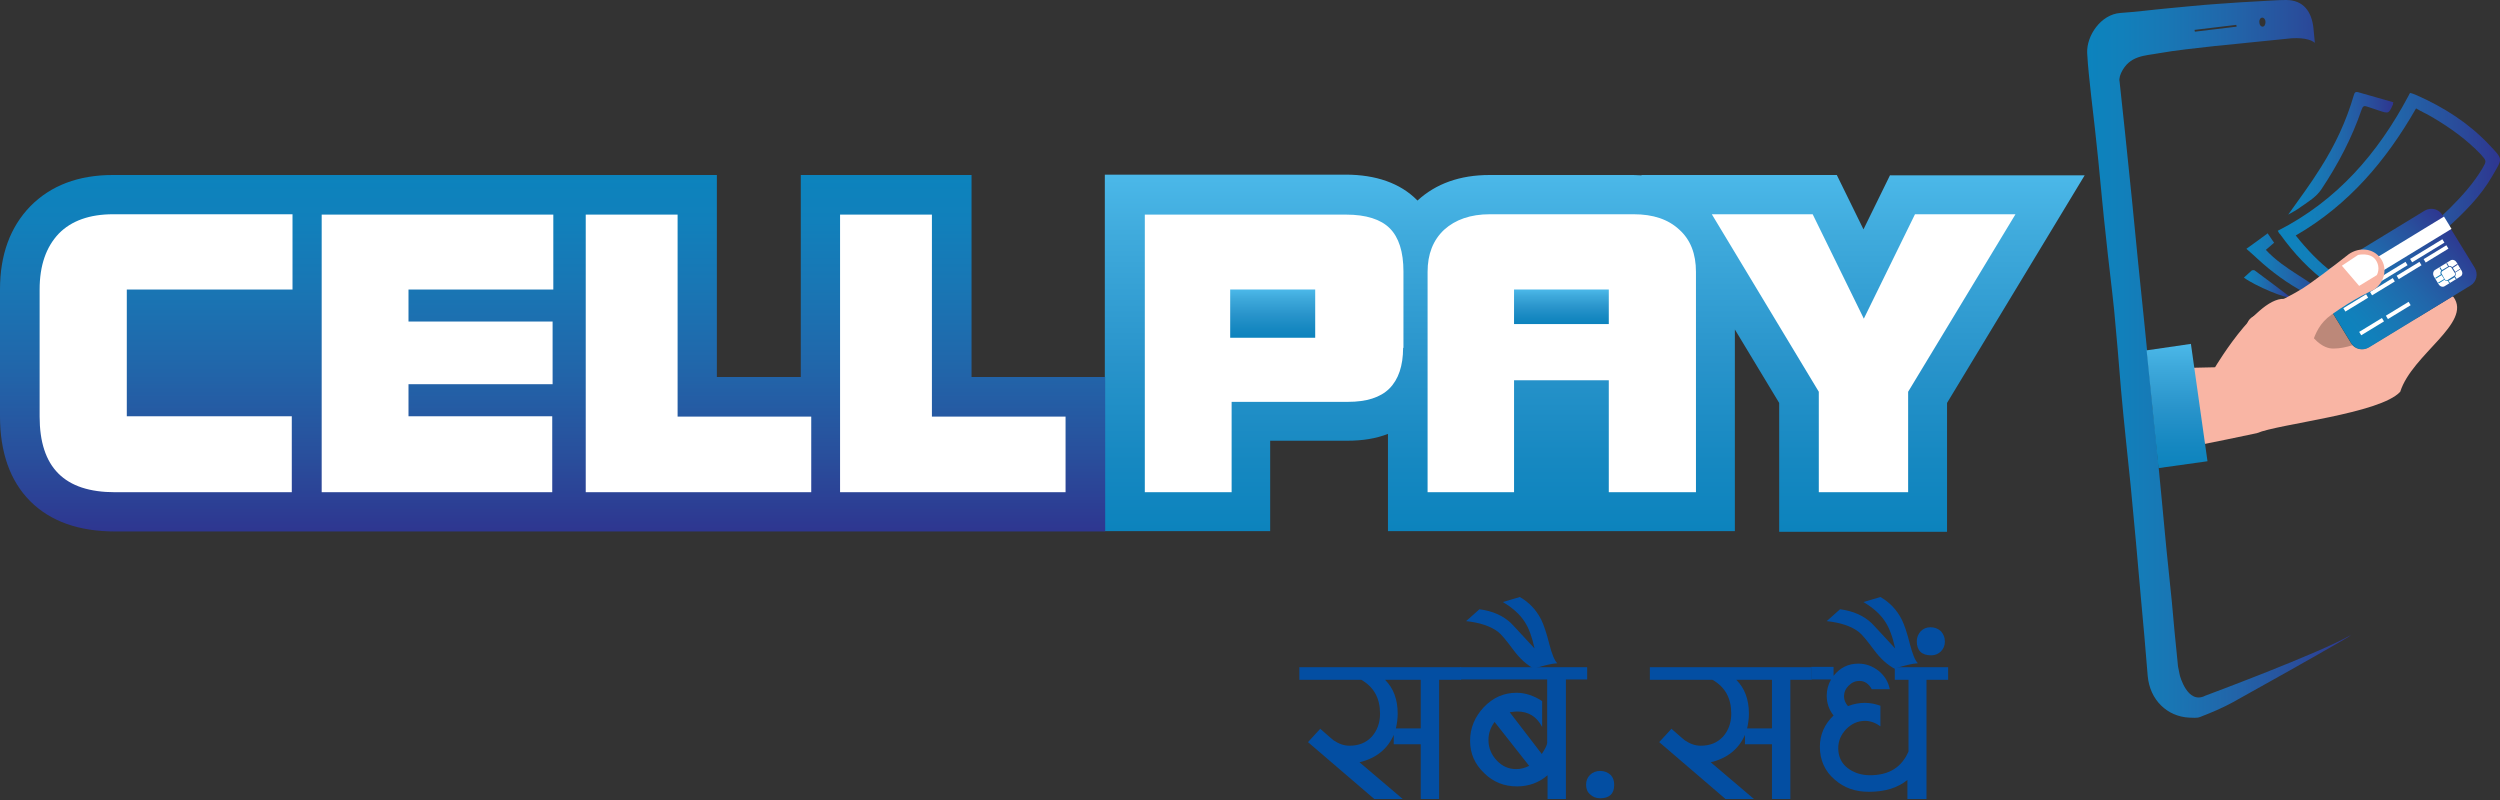<svg width="200" height="64" viewBox="0 0 200 64" fill="none" xmlns="http://www.w3.org/2000/svg">
<rect x="0" y="0" width="200" height="64" fill="#333333" stroke="none"/>
<g clip-path="url(#clip0)">
<path d="M164.266 15.526L154.467 32.032V40.933H143.689V30.937L137.522 21.892V40.501H112.652V33.011L100.116 33.559V40.933H5.793L1.413 37.073V21.921L6.139 15.526H55.764V31.801H65.563V15.526H75.793V31.686H89.972V15.526H110.346L113.315 18.176L116.831 15.526H146.139L148.848 21.143L152.594 15.526H164.266Z" fill="white"/>
<path d="M189.481 27.769C188.991 28.057 188.357 27.913 188.069 27.423L186.167 24.312C184.957 25.493 184.15 26.818 184.899 27.855C186.686 30.39 193.746 26.012 193.746 26.012L193.314 25.435L189.481 27.769Z" fill="#BC8879"/>
<path d="M105.216 23.16H98.415V27.02H105.216V23.16Z" fill="url(#paint0_linear)"/>
<path d="M128.703 23.16H121.123V25.925H128.703V23.16Z" fill="url(#paint1_linear)"/>
<path d="M151.21 14L149.078 18.35L146.945 14H131.325V14.029C131.095 14.029 130.893 14 130.663 14H119.164C116.801 14 114.87 14.691 113.4 16.045C113.372 16.016 113.372 16.016 113.343 15.988C112.017 14.662 110.086 13.971 107.637 13.971H88.386V42.489H101.614V35.259H107.781C108.991 35.259 110.086 35.086 111.037 34.711V42.489H124.236H125.533H138.789V26.358L142.334 32.234V42.546H155.763V32.234L166.772 14.029H151.21V14ZM112.248 27.827C112.248 29.267 111.873 30.362 111.152 31.082C110.432 31.802 109.308 32.148 107.838 32.148H98.53V39.378H91.585V17.169H107.694C109.279 17.169 110.461 17.543 111.181 18.263C111.902 18.983 112.276 20.136 112.276 21.72V27.827H112.248ZM135.648 39.378H128.703V30.419H121.124V39.378H114.207V21.749C114.207 20.337 114.64 19.214 115.533 18.378C116.426 17.572 117.637 17.14 119.193 17.14H130.691C132.248 17.14 133.458 17.543 134.351 18.378C135.245 19.185 135.677 20.308 135.677 21.749V39.378H135.648ZM152.651 31.341V39.378H145.504V31.341L136.945 17.14H145.014L149.106 25.493L153.199 17.14H161.239L152.651 31.341Z" fill="url(#paint2_linear)"/>
<path d="M196.196 23.707L189.482 27.797C189.049 28.057 188.502 27.97 188.185 27.625C187.695 27.769 187.205 27.884 186.686 27.884C184.813 27.942 183.372 24.139 183.372 24.139C181.24 22.584 177.205 29.382 177.205 29.382L172.047 29.497L172.767 36.094C172.767 36.094 173.113 36.238 180.548 34.653C182.306 33.904 190.404 33.098 192.018 31.341C192.969 28.345 197.781 25.839 196.283 23.765C196.254 23.736 196.225 23.707 196.196 23.707Z" fill="#F9B5A4"/>
<path d="M116.829 54.386H115.129V63.92H113.659V59.542H111.498V58.793C111.008 59.916 110.086 60.665 108.76 60.982L112.219 63.92H109.942L104.639 59.369L105.619 58.303C106.282 58.879 106.628 59.196 106.685 59.225C107.118 59.513 107.521 59.657 107.953 59.657C108.703 59.657 109.279 59.426 109.74 58.937C110.172 58.447 110.403 57.842 110.403 57.093C110.403 55.855 109.913 54.962 108.904 54.386H103.948V53.377H116.887V54.386H116.829ZM113.659 54.386H110.806C111.469 55.048 111.815 55.941 111.815 57.093C111.815 57.496 111.757 57.9 111.671 58.274H113.659V54.386Z" fill="#034EA2"/>
<path d="M126.973 54.357H125.273V63.92H123.803V62.019C123.112 62.624 122.276 62.912 121.354 62.912C120.345 62.912 119.452 62.566 118.731 61.846C117.982 61.126 117.607 60.291 117.607 59.254C117.607 58.245 117.982 57.352 118.703 56.575C119.452 55.797 120.316 55.422 121.325 55.422C122.017 55.422 122.708 55.653 123.371 56.085V58.159C122.939 57.324 122.276 56.92 121.383 56.92C121.181 56.92 121.008 56.949 120.778 56.978L123.342 60.319C123.631 59.887 123.775 59.571 123.775 59.426V54.357H116.801V53.377H126.973V54.357ZM122.334 61.27L119.567 57.756C119.25 58.188 119.077 58.649 119.077 59.196C119.077 59.83 119.308 60.377 119.74 60.838C120.172 61.299 120.691 61.529 121.296 61.529C121.642 61.529 121.988 61.443 122.334 61.27Z" fill="#034EA2"/>
<path d="M122.708 53.493C122.132 53.176 121.584 52.686 121.094 52.023C120.518 51.246 120.114 50.756 119.855 50.554C119.25 50.093 118.385 49.806 117.29 49.69L118.357 48.74C119.423 48.884 120.259 49.258 120.893 49.863C121.065 50.036 121.671 50.699 122.766 51.88C122.564 50.958 122.305 50.238 121.959 49.719C121.584 49.143 121.008 48.624 120.23 48.163L121.584 47.76C122.333 48.192 122.881 48.769 123.285 49.546C123.486 49.95 123.717 50.612 123.947 51.534C124.149 52.312 124.351 52.83 124.581 53.06C124.12 53.089 123.515 53.233 122.708 53.493Z" fill="#034EA2"/>
<path d="M129.135 62.797C129.135 63.488 128.76 63.863 128.011 63.863C127.694 63.863 127.406 63.748 127.204 63.546C126.973 63.344 126.887 63.085 126.887 62.768C126.887 62.451 127.002 62.192 127.204 61.99C127.406 61.789 127.694 61.674 128.011 61.674C128.357 61.674 128.616 61.789 128.847 61.99C129.048 62.192 129.135 62.451 129.135 62.797Z" fill="#034EA2"/>
<path d="M144.956 54.386H143.227V63.92H141.757V59.542H139.596V58.793C139.106 59.916 138.184 60.665 136.858 60.982L140.316 63.92H138.04L132.737 59.369L133.717 58.303C134.38 58.879 134.726 59.196 134.783 59.225C135.216 59.513 135.619 59.657 136.051 59.657C136.801 59.657 137.377 59.426 137.838 58.937C138.27 58.447 138.501 57.842 138.501 57.093C138.501 55.855 138.011 54.962 137.002 54.386H131.988V53.377H144.927V54.386H144.956ZM141.757 54.386H138.904C139.567 55.048 139.913 55.941 139.913 57.093C139.913 57.496 139.855 57.9 139.769 58.274H141.757V54.386Z" fill="#034EA2"/>
<path d="M155.85 54.386H154.12V63.921H152.593V62.394C151.815 63.028 150.806 63.344 149.51 63.344C148.414 63.344 147.521 63.028 146.772 62.365C145.994 61.703 145.59 60.81 145.59 59.744C145.59 58.764 145.965 57.929 146.685 57.238C146.311 56.777 146.138 56.229 146.138 55.653C146.138 55.192 146.253 54.76 146.484 54.357H144.899V53.349H146.685V54.069C147.204 53.407 147.867 53.09 148.674 53.09C149.279 53.09 149.798 53.291 150.288 53.666C150.749 54.04 151.066 54.53 151.181 55.135H149.74C149.51 54.703 149.164 54.472 148.76 54.472C148.443 54.472 148.155 54.587 147.896 54.847C147.636 55.106 147.521 55.394 147.521 55.711C147.521 55.999 147.636 56.258 147.838 56.489C148.27 56.316 148.731 56.229 149.193 56.229C149.625 56.229 150.028 56.316 150.432 56.46V58.102C150.028 57.814 149.625 57.67 149.193 57.67C148.616 57.67 148.126 57.9 147.694 58.332C147.262 58.793 147.06 59.283 147.06 59.859C147.06 60.522 147.319 61.069 147.809 61.443C148.299 61.818 148.904 62.019 149.596 62.019C151.123 62.019 152.132 61.386 152.68 60.118V54.386H151.584V53.378H155.85V54.386Z" fill="#034EA2"/>
<path d="M151.556 53.493C150.98 53.176 150.432 52.686 149.942 52.023C149.366 51.246 148.962 50.756 148.703 50.554C148.098 50.093 147.233 49.806 146.138 49.69L147.204 48.74C148.271 48.884 149.106 49.258 149.74 49.863C149.913 50.036 150.519 50.699 151.614 51.88C151.412 50.958 151.153 50.238 150.807 49.719C150.432 49.143 149.856 48.624 149.078 48.163L150.432 47.76C151.181 48.192 151.729 48.769 152.132 49.546C152.334 49.95 152.565 50.612 152.795 51.534C152.997 52.312 153.199 52.83 153.429 53.06C152.968 53.089 152.363 53.233 151.556 53.493Z" fill="#034EA2"/>
<path d="M155.591 51.332C155.591 51.649 155.475 51.908 155.274 52.11C155.072 52.312 154.813 52.427 154.496 52.427C153.746 52.427 153.343 52.053 153.343 51.304C153.343 50.987 153.458 50.727 153.66 50.497C153.862 50.295 154.121 50.18 154.438 50.18C154.784 50.18 155.043 50.295 155.274 50.497C155.475 50.727 155.591 50.987 155.591 51.332Z" fill="#034EA2"/>
<path d="M176.427 55.653C174.986 56.402 174.381 54.011 174.381 54.011L174.237 53.291C174.237 53.175 174.208 53.089 174.208 52.974C174.035 51.361 173.891 49.748 173.747 48.135C173.603 46.723 173.459 45.34 173.315 43.929C173.17 42.517 173.055 41.077 172.911 39.666C172.738 37.966 172.594 36.267 172.421 34.567C172.277 33.242 172.133 31.917 172.018 30.592C171.874 29.123 171.73 27.682 171.585 26.213C171.413 24.427 171.211 22.67 171.038 20.884C170.865 19.213 170.721 17.543 170.548 15.901C170.375 14.115 170.173 12.358 170 10.572C169.828 8.93 169.741 8.181 169.568 6.539C169.539 6.366 169.539 6.337 169.597 6.078L169.683 5.848C170.346 4.407 171.643 4.465 172.681 4.263C174.15 4.004 175.649 3.86 177.147 3.687C179.049 3.486 180.951 3.313 182.853 3.111C184.15 2.938 184.9 3.169 185.188 3.428C185.159 3.14 185.101 2.506 185.072 2.218C184.928 0.951 184.294 0 182.882 0C182.248 0 181.614 0.058 180.98 0.086C179.77 0.144 178.56 0.23 177.349 0.317C176.052 0.403 174.755 0.547 173.459 0.663C172.191 0.778 170.923 0.951 169.626 1.037C168.07 1.152 166.917 2.852 166.974 4.234C167.032 5.387 167.176 6.539 167.292 7.662C167.493 9.391 167.695 11.119 167.868 12.876C168.07 14.893 168.243 16.909 168.473 18.925C168.675 20.913 168.934 22.872 169.136 24.859C169.338 26.962 169.511 29.094 169.683 31.197C169.914 33.789 170.202 36.382 170.462 38.946C170.75 41.884 171.009 44.822 171.268 47.789C171.47 49.892 171.643 51.966 171.816 54.069C171.989 56.027 173.401 57.324 175.13 57.41C175.418 57.41 175.764 57.468 176.023 57.352C176.917 57.007 177.81 56.632 178.646 56.171C181.643 54.501 184.64 52.83 187.58 51.13C187.781 51.015 187.954 50.9 188.098 50.785C185.649 52.225 176.427 55.653 176.427 55.653ZM180.98 1.411C181.124 1.411 181.24 1.556 181.24 1.757C181.24 1.959 181.153 2.132 181.009 2.132C180.865 2.132 180.75 1.988 180.75 1.786C180.721 1.584 180.836 1.411 180.98 1.411ZM178.905 1.988L178.934 2.132L175.591 2.535L175.562 2.391L178.905 1.988Z" fill="url(#paint3_linear)"/>
<path d="M182.219 18.465C186.974 16.045 190.231 12.271 192.68 7.663C192.709 7.605 192.738 7.547 192.767 7.49C192.767 7.49 192.795 7.461 192.824 7.432C192.997 7.49 193.199 7.547 193.372 7.634C195.504 8.584 197.464 9.823 199.078 11.523C200.317 12.819 200.202 12.646 199.366 14.115C198.415 15.757 197.061 17.082 195.648 18.349C193.66 20.136 191.527 21.777 189.107 22.959C187.435 23.765 187.81 23.794 186.311 22.728C184.784 21.633 183.516 20.279 182.421 18.753C182.334 18.695 182.277 18.551 182.219 18.465ZM183.66 18.839C184.553 19.963 185.533 21 186.657 21.835C187.896 22.757 187.493 22.728 188.847 22.037C191.556 20.625 193.891 18.724 196.052 16.592C197.003 15.642 197.896 14.634 198.588 13.481C198.934 12.876 198.934 12.876 198.473 12.358C197.349 11.177 196.023 10.226 194.611 9.391C194.179 9.132 193.718 8.93 193.285 8.671C190.893 12.848 187.896 16.391 183.66 18.839Z" fill="url(#paint4_linear)"/>
<path d="M191.441 8.325V8.354C191.095 9.103 191.095 9.103 190.317 8.844C190 8.728 189.683 8.642 189.366 8.527C189.136 8.44 189.02 8.498 188.934 8.757C188.156 11.033 187.032 13.165 185.706 15.152C185.303 15.757 184.669 16.131 184.092 16.535C183.746 16.794 183.372 16.996 183.055 17.169C183.919 15.959 184.842 14.72 185.648 13.424C186.801 11.609 187.695 9.708 188.3 7.634C188.357 7.432 188.415 7.317 188.646 7.375C189.597 7.634 190.519 7.922 191.47 8.181C191.441 8.239 191.441 8.267 191.441 8.325Z" fill="url(#paint5_linear)"/>
<path d="M186.369 23.822C186.109 24.11 185.821 24.082 185.533 23.938C184.034 23.333 182.709 22.468 181.469 21.46C180.864 20.971 180.317 20.423 179.711 19.905C180.317 19.473 180.835 19.098 181.412 18.666C181.585 18.897 181.729 19.156 181.931 19.415C181.7 19.617 181.498 19.79 181.268 19.991C182.766 21.604 184.812 22.382 186.369 23.822Z" fill="url(#paint6_linear)"/>
<path d="M179.51 22.21C179.741 22.008 179.942 21.806 180.144 21.634C180.202 21.605 180.317 21.605 180.375 21.634C181.355 22.354 182.306 23.074 183.257 23.794C182.911 23.909 180.461 22.901 179.51 22.21Z" fill="url(#paint7_linear)"/>
<path d="M185.85 21.806L193.977 16.851C194.467 16.563 195.101 16.707 195.389 17.197L197.983 21.431C198.271 21.921 198.127 22.555 197.637 22.843L189.51 27.798C189.02 28.086 188.386 27.942 188.098 27.452L185.504 23.218C185.216 22.728 185.36 22.094 185.85 21.806Z" fill="url(#paint8_linear)"/>
<path d="M189.884 21.317C189.856 21.317 189.913 21.288 189.884 21.23C189.856 21.173 189.856 21.144 189.798 21.173C189.74 21.201 189.712 21.23 189.74 21.259C189.769 21.288 189.798 21.23 189.798 21.345C189.769 21.432 189.798 21.432 189.798 21.489C189.827 21.547 189.798 21.576 189.827 21.605C189.856 21.634 189.913 21.72 189.913 21.662C189.913 21.576 189.856 21.547 189.913 21.518C189.971 21.489 190 21.432 189.971 21.403C189.884 21.317 189.913 21.317 189.884 21.317Z" fill="#FAB078"/>
<path d="M188.934 22.786C188.963 22.728 188.963 22.757 188.848 22.757C188.733 22.757 188.79 22.757 188.733 22.728C188.675 22.699 188.704 22.699 188.646 22.671C188.588 22.642 188.56 22.642 188.531 22.642C188.502 22.642 188.444 22.642 188.473 22.699C188.502 22.757 188.531 22.728 188.56 22.757C188.588 22.786 188.588 22.757 188.646 22.786C188.704 22.814 188.675 22.843 188.733 22.814C188.79 22.814 188.848 22.814 188.848 22.814C188.905 22.814 188.934 22.786 188.934 22.786Z" fill="#FAB078"/>
<path d="M188.443 22.642C188.443 22.642 188.443 22.67 188.415 22.67C188.386 22.67 188.415 22.67 188.386 22.67C188.357 22.699 188.328 22.699 188.328 22.699C188.328 22.728 188.357 22.699 188.299 22.699C188.242 22.699 188.242 22.728 188.242 22.728C188.213 22.728 188.155 22.699 188.213 22.699C188.271 22.699 188.271 22.699 188.299 22.67C188.328 22.642 188.328 22.642 188.357 22.642C188.415 22.613 188.443 22.613 188.443 22.642C188.472 22.613 188.443 22.642 188.443 22.642Z" fill="#FAB078"/>
<path d="M188.272 22.872C188.243 22.872 188.243 22.901 188.272 22.959C188.272 22.988 188.3 22.988 188.272 23.016C188.243 23.045 188.272 23.016 188.3 23.045C188.329 23.074 188.358 23.074 188.329 23.103C188.3 23.131 188.3 23.131 188.329 23.16C188.358 23.16 188.387 23.218 188.387 23.16C188.387 23.103 188.387 23.074 188.387 23.045C188.416 23.016 188.416 23.045 188.416 22.988C188.416 22.93 188.387 22.93 188.416 22.93C188.445 22.901 188.531 22.959 188.473 22.901C188.387 22.843 188.502 22.901 188.473 22.872C188.445 22.843 188.445 22.872 188.416 22.843C188.387 22.815 188.387 22.815 188.358 22.815C188.329 22.843 188.329 22.843 188.3 22.843C188.272 22.843 188.3 22.872 188.272 22.872Z" fill="#FAB078"/>
<path d="M187.896 23.189C187.954 23.247 187.868 23.218 187.81 23.189C187.752 23.16 187.752 23.131 187.752 23.16C187.723 23.218 187.752 23.247 187.695 23.247C187.637 23.247 187.637 23.247 187.608 23.247C187.579 23.247 187.579 23.275 187.551 23.275C187.522 23.247 187.522 23.275 187.493 23.275C187.464 23.275 187.464 23.275 187.435 23.247C187.406 23.247 187.406 23.218 187.378 23.218C187.32 23.218 187.291 23.247 187.32 23.218C187.32 23.189 187.32 23.189 187.378 23.189C187.435 23.189 187.493 23.218 187.493 23.189C187.522 23.189 187.493 23.16 187.522 23.131C187.551 23.103 187.579 23.074 187.608 23.103C187.637 23.131 187.666 23.045 187.666 23.074C187.666 23.103 187.637 23.131 187.695 23.131C187.752 23.131 187.752 23.16 187.781 23.131C187.81 23.103 187.839 23.103 187.868 23.131C187.839 23.16 187.868 23.189 187.896 23.189C187.896 23.16 187.868 23.189 187.896 23.189Z" fill="#FAB078"/>
<path d="M188.502 23.535C188.531 23.535 188.531 23.477 188.502 23.448C188.445 23.419 188.502 23.362 188.445 23.362C188.358 23.362 188.358 23.391 188.387 23.419C188.416 23.448 188.445 23.391 188.445 23.448C188.445 23.506 188.445 23.506 188.473 23.535C188.502 23.564 188.531 23.592 188.531 23.564C188.502 23.535 188.502 23.535 188.502 23.535Z" fill="#FAB078"/>
<path d="M188.185 22.988C188.156 22.988 188.213 22.988 188.185 22.93C188.156 22.901 188.156 22.872 188.127 22.872C188.098 22.872 188.098 22.901 188.127 22.901C188.156 22.93 188.185 22.959 188.156 22.959C188.127 22.959 188.156 22.959 188.127 22.93C188.098 22.901 188.041 22.901 188.069 22.93C188.098 22.959 188.098 22.959 188.127 22.988C188.156 23.016 188.185 23.045 188.156 23.045C188.127 23.045 188.156 23.074 188.156 23.074C188.185 23.074 188.156 23.045 188.185 23.045C188.213 23.045 188.185 23.016 188.213 23.016C188.242 23.016 188.3 23.016 188.242 23.045C188.185 23.074 188.127 23.103 188.156 23.103C188.185 23.103 188.213 23.132 188.213 23.103C188.185 23.074 188.213 23.045 188.213 23.045C188.213 23.045 188.271 23.045 188.242 23.016C188.213 22.988 188.213 22.988 188.185 22.988Z" fill="#FAB078"/>
<path d="M188.271 23.333C188.3 23.333 188.329 23.247 188.3 23.247C188.242 23.247 188.271 23.304 188.242 23.275C188.213 23.275 188.3 23.247 188.213 23.247C188.156 23.247 188.127 23.247 188.156 23.275C188.185 23.304 188.185 23.333 188.156 23.333C188.127 23.333 188.098 23.333 188.127 23.333C188.156 23.362 188.156 23.362 188.185 23.362C188.213 23.39 188.185 23.39 188.213 23.362C188.242 23.333 188.242 23.333 188.271 23.333Z" fill="#FAB078"/>
<path d="M195.52 17.325L185.606 23.372L186.207 24.356L196.12 18.309L195.52 17.325Z" fill="white"/>
<path d="M194.784 21.605L196.052 20.827C196.196 20.74 196.397 20.798 196.513 20.971L196.916 21.633C197.031 21.806 197.003 22.037 196.83 22.123L195.562 22.901C195.418 22.987 195.216 22.93 195.101 22.757L194.697 22.094C194.611 21.922 194.639 21.72 194.784 21.605Z" fill="white"/>
<path d="M195.042 22.613L195.1 22.67L195.561 22.382C195.619 22.469 195.734 22.497 195.82 22.469L195.964 22.699L196.022 22.642L195.878 22.469L196.368 22.181L196.483 22.382L196.541 22.325L196.397 22.094C196.483 22.008 196.483 21.921 196.426 21.806L196.829 21.547V21.489L196.426 21.748L196.224 21.432L196.627 21.172L196.57 21.115L196.166 21.374C196.109 21.288 195.993 21.259 195.907 21.288L195.763 21.028L195.705 21.086L195.849 21.316L195.359 21.605L195.215 21.374L195.158 21.432L195.302 21.662C195.215 21.748 195.215 21.864 195.273 21.95L194.812 22.238L194.869 22.296L195.33 22.008L195.532 22.325L195.042 22.613ZM195.33 21.893C195.302 21.835 195.302 21.748 195.388 21.691L195.936 21.345C195.964 21.316 196.051 21.345 196.109 21.403L196.397 21.864C196.426 21.921 196.426 22.008 196.339 22.065L195.792 22.411C195.734 22.44 195.647 22.44 195.59 22.353L195.33 21.893Z" fill="url(#paint9_linear)"/>
<path d="M195.71 19.622L193.89 20.732L194.055 21.003L195.875 19.892L195.71 19.622Z" fill="white"/>
<path d="M195.389 19.139L192.806 20.715L192.972 20.985L195.555 19.41L195.389 19.139Z" fill="white"/>
<path d="M192.441 20.945L188.702 23.226L188.867 23.497L192.606 21.216L192.441 20.945Z" fill="white"/>
<path d="M189.287 23.543L187.466 24.654L187.631 24.924L189.452 23.814L189.287 23.543Z" fill="white"/>
<path d="M191.421 22.247L189.601 23.357L189.766 23.627L191.586 22.517L191.421 22.247Z" fill="white"/>
<path d="M190.554 25.441L188.734 26.551L188.899 26.822L190.72 25.711L190.554 25.441Z" fill="white"/>
<path d="M192.689 24.145L190.869 25.255L191.034 25.526L192.854 24.415L192.689 24.145Z" fill="white"/>
<path d="M193.555 20.948L191.734 22.059L191.899 22.329L193.72 21.219L193.555 20.948Z" fill="white"/>
<path d="M183.516 29.613C185.303 28.345 184.611 26.531 186.513 25.177C188.415 23.823 189.943 23.16 189.943 23.16C190.779 22.555 191.009 21.461 190.462 20.683L190.433 20.654C189.885 19.876 188.761 19.732 187.897 20.337C187.897 20.337 186.081 21.778 184.727 22.728C183.372 23.708 181.701 24.284 180.116 25.407C178.617 26.531 181.73 30.88 183.516 29.613Z" fill="#F9B5A4"/>
<path d="M187.349 21.259L188.646 20.395C188.646 20.395 189.626 20.164 190.058 20.798C190.491 21.432 190.145 22.008 190.145 22.008L188.733 22.872L187.349 21.259Z" fill="white"/>
<path d="M175.273 27.51L176.599 36.9L172.68 37.448L171.729 28.028L175.273 27.51Z" fill="url(#paint10_linear)"/>
<path d="M77.723 30.16V14H64.063V30.16H57.349V14H47.406H43.689H26.513H22.594H9.02C6.282 14 4.063 14.835 2.421 16.506C0.807 18.177 0 20.395 0 23.16V33.3C0 36.18 0.807 38.485 2.421 40.098C4.035 41.711 6.311 42.518 9.222 42.518H22.594H26.484H43.718H47.349H64.092H68.069H88.415V30.16H77.723ZM23.372 23.16H10.144V33.3H23.343V39.378H9.222C7.176 39.378 5.677 38.888 4.669 37.88C3.66 36.872 3.17 35.345 3.17 33.329V23.16C3.17 21.23 3.689 19.761 4.697 18.695C5.706 17.658 7.176 17.14 9.049 17.14H23.401V23.16H23.372ZM44.265 23.16H32.68V25.724H44.208V30.736H32.68V33.3H44.179V39.378H25.735V17.169H44.265V23.16ZM64.899 39.378H46.859V17.169H54.208V33.329H64.899V39.378ZM85.245 39.378H67.205V17.169H74.553V33.329H85.245V39.378Z" fill="url(#paint11_linear)"/>
</g>
<defs>
<linearGradient id="paint0_linear" x1="101.825" y1="27.034" x2="101.825" y2="23.171" gradientUnits="userSpaceOnUse">
<stop stop-color="#0C83BD"/>
<stop offset="0.198" stop-color="#1688C1"/>
<stop offset="0.486" stop-color="#2994CB"/>
<stop offset="0.827" stop-color="#3FAADC"/>
<stop offset="1" stop-color="#4BB8E9"/>
</linearGradient>
<linearGradient id="paint1_linear" x1="124.922" y1="25.93" x2="124.922" y2="23.171" gradientUnits="userSpaceOnUse">
<stop stop-color="#0C83BD"/>
<stop offset="0.198" stop-color="#1688C1"/>
<stop offset="0.486" stop-color="#2994CB"/>
<stop offset="0.827" stop-color="#3FAADC"/>
<stop offset="1" stop-color="#4BB8E9"/>
</linearGradient>
<linearGradient id="paint2_linear" x1="127.607" y1="42.527" x2="127.607" y2="14.011" gradientUnits="userSpaceOnUse">
<stop stop-color="#0C83BD"/>
<stop offset="0.198" stop-color="#1688C1"/>
<stop offset="0.486" stop-color="#2994CB"/>
<stop offset="0.827" stop-color="#3FAADC"/>
<stop offset="1" stop-color="#4BB8E9"/>
</linearGradient>
<linearGradient id="paint3_linear" x1="167.003" y1="28.697" x2="188.143" y2="28.697" gradientUnits="userSpaceOnUse">
<stop stop-color="#0C83BD"/>
<stop offset="0.129" stop-color="#1180BB"/>
<stop offset="0.316" stop-color="#1976B4"/>
<stop offset="0.539" stop-color="#2166AA"/>
<stop offset="0.787" stop-color="#294F9C"/>
<stop offset="1" stop-color="#2E3690"/>
</linearGradient>
<linearGradient id="paint4_linear" x1="182.124" y1="15.706" x2="200.005" y2="15.371" gradientUnits="userSpaceOnUse">
<stop stop-color="#0C83BD"/>
<stop offset="0.129" stop-color="#1180BB"/>
<stop offset="0.316" stop-color="#1976B4"/>
<stop offset="0.539" stop-color="#2166AA"/>
<stop offset="0.787" stop-color="#294F9C"/>
<stop offset="1" stop-color="#2E3690"/>
</linearGradient>
<linearGradient id="paint5_linear" x1="182.929" y1="12.332" x2="191.495" y2="12.171" gradientUnits="userSpaceOnUse">
<stop stop-color="#0C83BD"/>
<stop offset="0.129" stop-color="#1180BB"/>
<stop offset="0.316" stop-color="#1976B4"/>
<stop offset="0.539" stop-color="#2166AA"/>
<stop offset="0.787" stop-color="#294F9C"/>
<stop offset="1" stop-color="#2E3690"/>
</linearGradient>
<linearGradient id="paint6_linear" x1="179.712" y1="21.469" x2="186.299" y2="21.346" gradientUnits="userSpaceOnUse">
<stop stop-color="#0C83BD"/>
<stop offset="0.129" stop-color="#1180BB"/>
<stop offset="0.316" stop-color="#1976B4"/>
<stop offset="0.539" stop-color="#2166AA"/>
<stop offset="0.787" stop-color="#294F9C"/>
<stop offset="1" stop-color="#2E3690"/>
</linearGradient>
<linearGradient id="paint7_linear" x1="179.483" y1="22.769" x2="183.199" y2="22.699" gradientUnits="userSpaceOnUse">
<stop stop-color="#0C83BD"/>
<stop offset="0.129" stop-color="#1180BB"/>
<stop offset="0.316" stop-color="#1976B4"/>
<stop offset="0.539" stop-color="#2166AA"/>
<stop offset="0.787" stop-color="#294F9C"/>
<stop offset="1" stop-color="#2E3690"/>
</linearGradient>
<linearGradient id="paint8_linear" x1="187.203" y1="26.407" x2="196.383" y2="18.155" gradientUnits="userSpaceOnUse">
<stop stop-color="#0C83BD"/>
<stop offset="0.129" stop-color="#1180BB"/>
<stop offset="0.316" stop-color="#1976B4"/>
<stop offset="0.539" stop-color="#2166AA"/>
<stop offset="0.787" stop-color="#294F9C"/>
<stop offset="1" stop-color="#2E3690"/>
</linearGradient>
<linearGradient id="paint9_linear" x1="195.068" y1="22.589" x2="196.695" y2="21.127" gradientUnits="userSpaceOnUse">
<stop stop-color="#0C83BD"/>
<stop offset="0.129" stop-color="#1180BB"/>
<stop offset="0.316" stop-color="#1976B4"/>
<stop offset="0.539" stop-color="#2166AA"/>
<stop offset="0.787" stop-color="#294F9C"/>
<stop offset="1" stop-color="#2E3690"/>
</linearGradient>
<linearGradient id="paint10_linear" x1="174.163" y1="37.455" x2="174.163" y2="27.521" gradientUnits="userSpaceOnUse">
<stop stop-color="#0C83BD"/>
<stop offset="0.198" stop-color="#1688C1"/>
<stop offset="0.486" stop-color="#2994CB"/>
<stop offset="0.827" stop-color="#3FAADC"/>
<stop offset="1" stop-color="#4BB8E9"/>
</linearGradient>
<linearGradient id="paint11_linear" x1="44.199" y1="14.011" x2="44.199" y2="42.528" gradientUnits="userSpaceOnUse">
<stop stop-color="#0C83BD"/>
<stop offset="0.129" stop-color="#1180BB"/>
<stop offset="0.316" stop-color="#1976B4"/>
<stop offset="0.539" stop-color="#2166AA"/>
<stop offset="0.787" stop-color="#294F9C"/>
<stop offset="1" stop-color="#2E3690"/>
</linearGradient>
<clipPath id="clip0">
<rect width="200" height="63.92" fill="white"/>
</clipPath>
</defs>
</svg>
